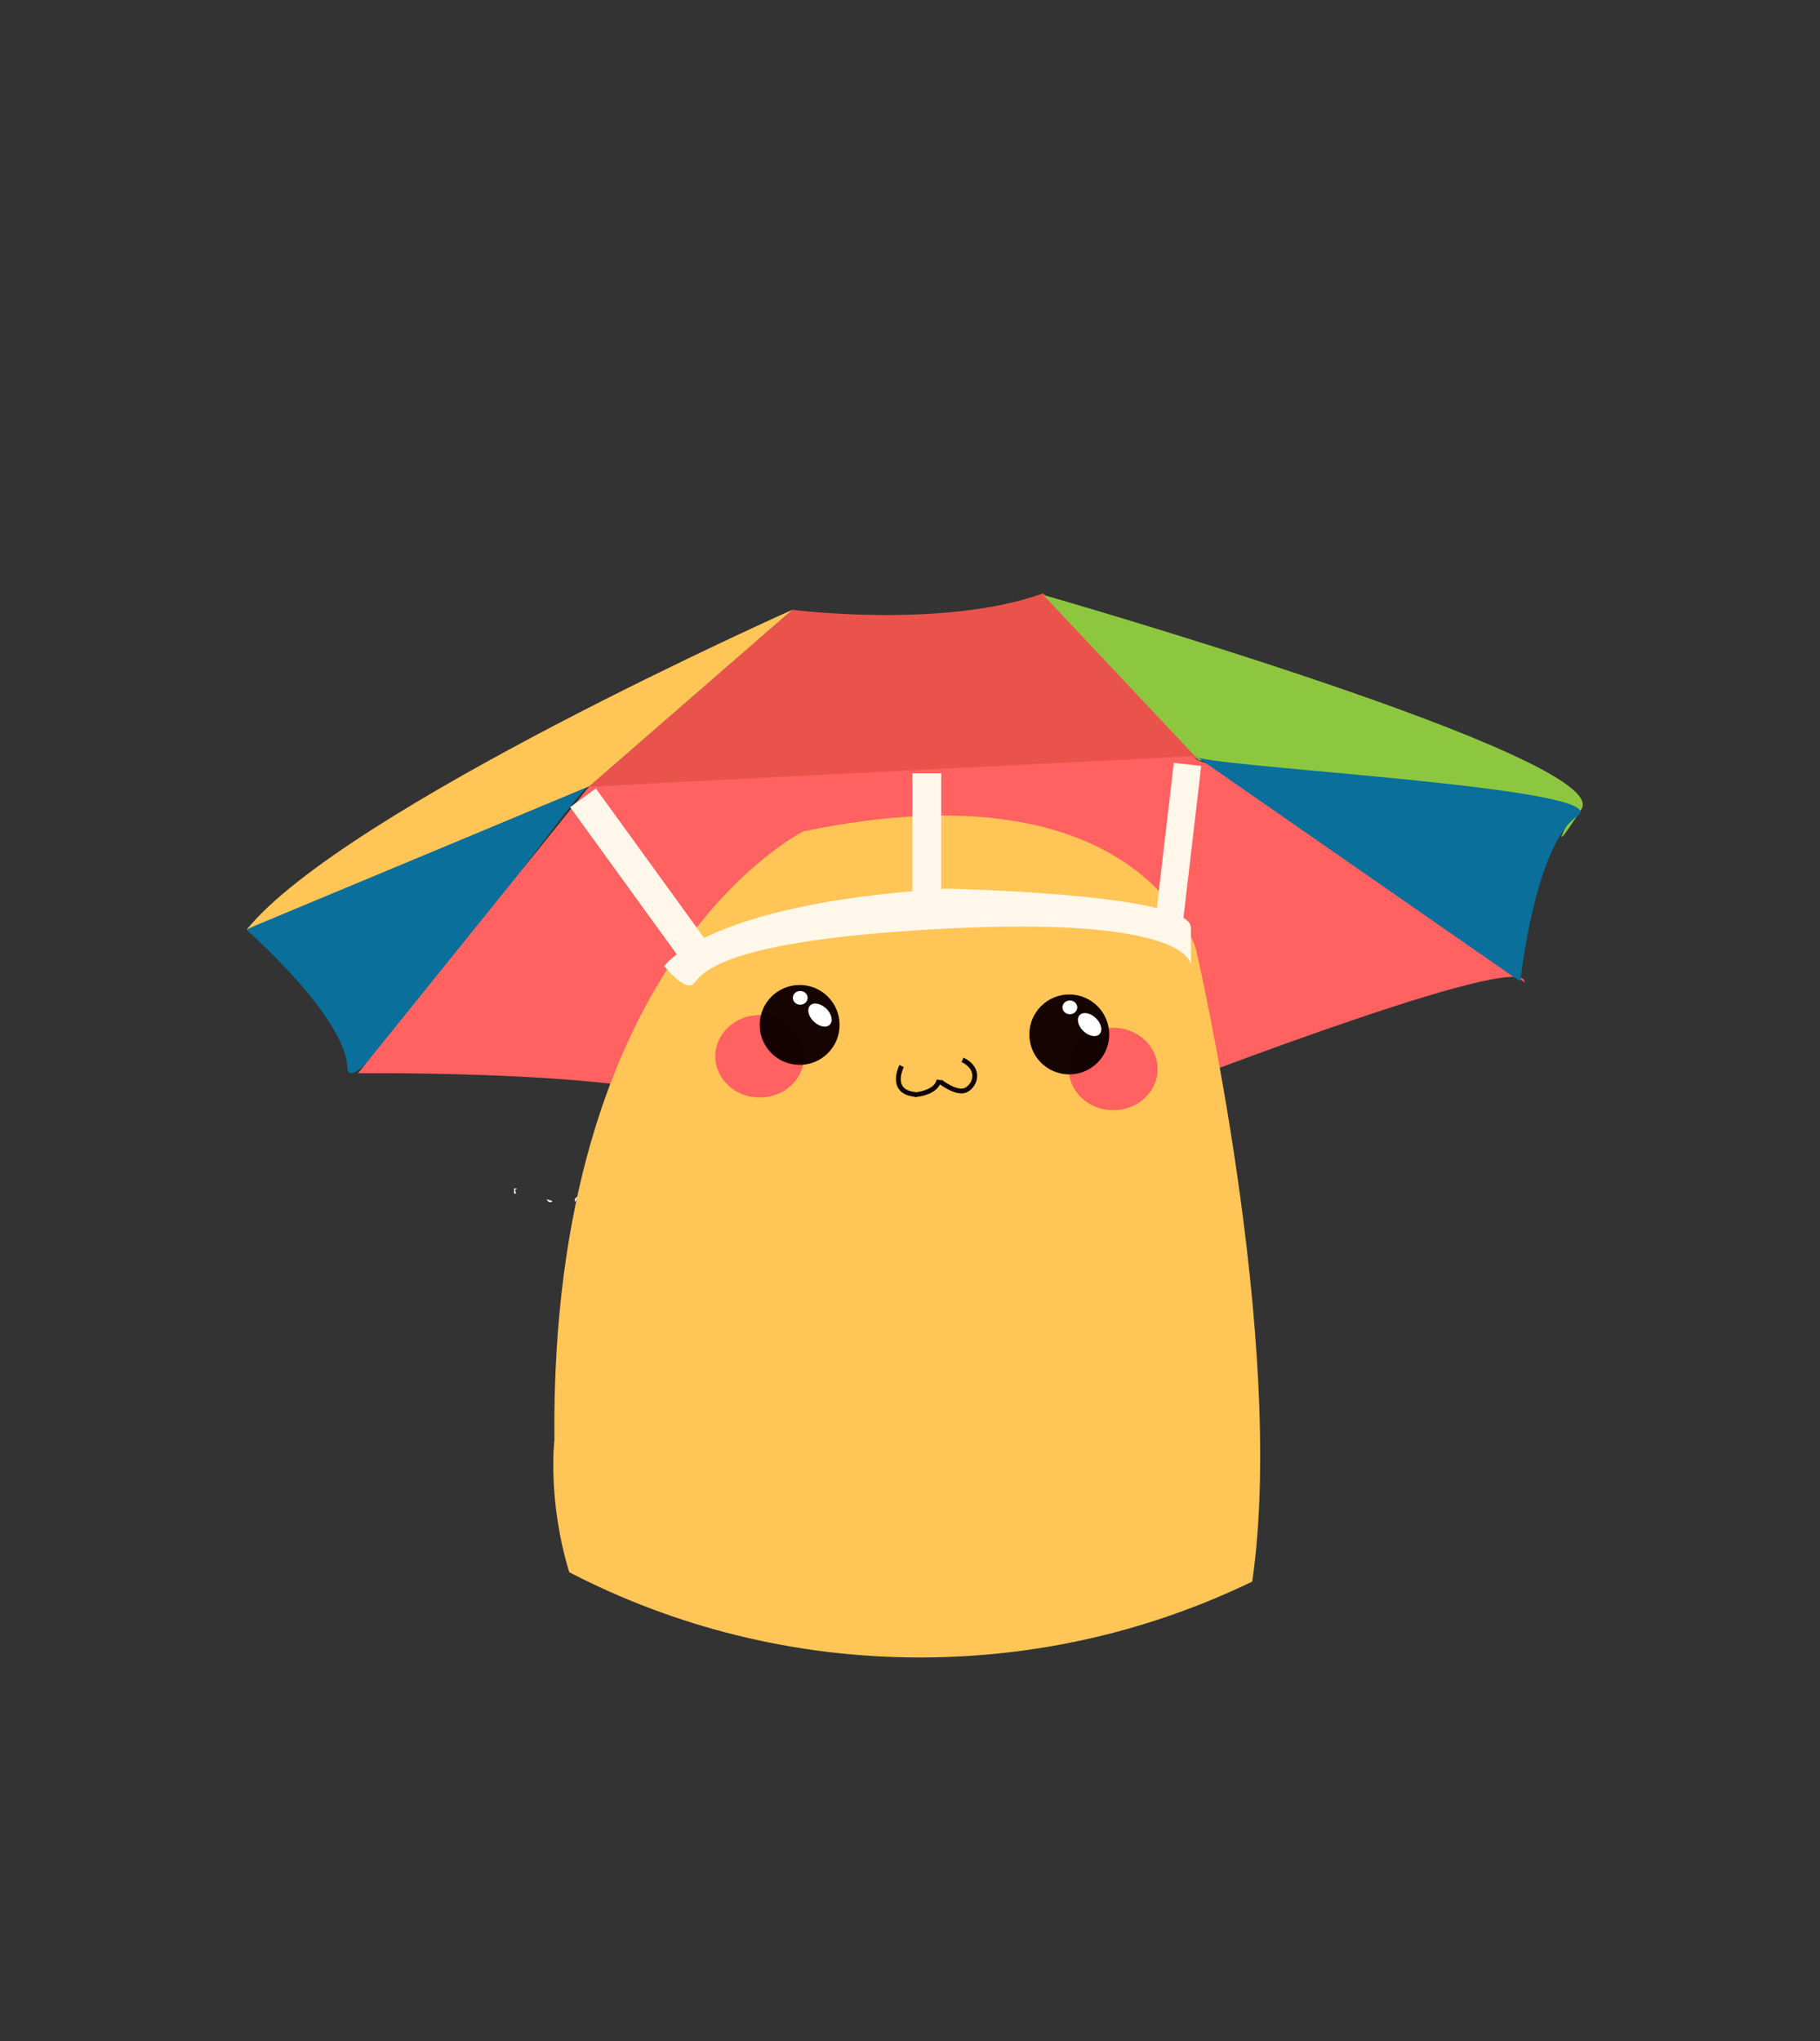<?xml version="1.0" encoding="utf-8"?>
<!-- Generator: Adobe Illustrator 15.1.0, SVG Export Plug-In . SVG Version: 6.00 Build 0)  -->
<!DOCTYPE svg PUBLIC "-//W3C//DTD SVG 1.1//EN" "http://www.w3.org/Graphics/SVG/1.1/DTD/svg11.dtd">
<svg version="1.1" id="Layer_1" xmlns="http://www.w3.org/2000/svg" xmlns:xlink="http://www.w3.org/1999/xlink" x="0px" y="0px"
	 width="379px" height="425px" viewBox="0 0 379 425" enable-background="new 0 0 379 425" xml:space="preserve">
<rect x="0" y="0" width="379" height="425" fill="#333333" stroke="none"/>
<g>
	<path fill-rule="evenodd" clip-rule="evenodd" fill="#FFFFFF" d="M146.078,206.633c0.215-2.175,0.158-4.623,0.158-7.014
		C146.395,200.904,146.713,205.082,146.078,206.633z"/>
	<path fill-rule="evenodd" clip-rule="evenodd" fill="#FFFFFF" d="M146.078,213.168c0.359,0.652,0.062,3.338,0.158,4.783
		C145.877,217.299,146.174,214.613,146.078,213.168z"/>
	<path fill-rule="evenodd" clip-rule="evenodd" fill="#FFFFFF" d="M107.022,247.439c0.214,0,0.425,0,0.638,0
		c-0.004,0.156-0.194,0.125-0.318,0.161c-0.187,0.423,0.306,0.939,0,0.956C106.766,248.44,107.239,248.061,107.022,247.439z"/>
	<path fill-rule="evenodd" clip-rule="evenodd" fill="#FFFFFF" d="M120.253,249.195c-0.128,0.297-0.267,0.583-0.318,0.955
		C119.395,250.083,119.815,249.225,120.253,249.195z"/>
	<path fill-rule="evenodd" clip-rule="evenodd" fill="#FFFFFF" d="M113.877,249.672c0.523,0.25,0.702,0.237,1.115,0.32
		C114.823,250.628,113.897,250.145,113.877,249.672z"/>
</g>
<path fill="#EA534C" d="M165,126.959c0,0,31.503,4.042,52.241-3.423l32.367,34.392l-126.915,5.806L165,126.959z"/>
<path fill="#FFC556" d="M165,126.959c0,0-93.39,41.557-113.668,66.629l71.361-29.854L165,126.959z"/>
<path fill="#0A6F9B" d="M51.332,193.588c0,0,20.646,18.064,21.015,28.756c0.369,10.693,49.077-60.442,50.346-58.61L52.808,192.85"/>
<path fill="#FF6260" d="M122.693,163.733L74.56,223.451c0,0,64.15-0.738,74.844,7.742c10.692,8.48,85.167-1.474,85.167-1.474
	s79.437-31.219,82.754-25.688c3.318,5.53-38.511-42.52-52.891-43.258c-14.378-0.737-16.221-3.318-16.221-3.318L122.693,163.733z"/>
<path fill="#8DC73F" d="M217.241,123.855c0,0,118.919,34.048,112.081,44.611c-7.53,11.637-2.425,2.064-2.425,2.064l-77.289-12.283
	L217.241,123.855z"/>
<path fill="#0A6F9B" d="M316.615,204.264c0,0,3.028-28.357,11.877-34.372c8.848-6.014-80.319-10.393-79.446-12.444l66.158,45.962"/>
<path fill="#FFC556" d="M167.316,173.086c0,0-52.845,25.934-51.867,126.727c0,0-1.499,12.46,3.094,27.524
	c21.874,11.335,46.711,17.745,73.048,17.745c24.793,0,48.26-5.678,69.174-15.8c7.285-50.185-11.738-131.732-11.738-131.732
	S237.773,158.41,167.316,173.086z"/>
<path fill="#FEF7EA" d="M138.33,201.16c0,0,8.571-13.082,58.773-16.146c0,0,50.897,1.01,50.897,8.114c0,7.104,0,7.96,0,7.96
	s1.001-10.457-51.645-7.715c-49.947,2.602-50.312,10.392-52.144,11.616C142.377,206.213,138.33,201.16,138.33,201.16z"/>
<rect x="190" y="161" fill="#FEF7EA" width="6" height="32"/>
<rect x="130.602" y="162.073" transform="matrix(0.81 -0.587 0.587 0.81 -82.199 113.43)" fill="#FEF7EA" width="6.617" height="42.932"/>
<rect x="242.67" y="159.043" transform="matrix(0.993 0.116 -0.116 0.993 21.915 -27.262)" fill="#FEF7EA" width="5.742" height="31.8"/>
<g>
	<path fill="none" stroke="#110101" stroke-width="5.479" stroke-miterlimit="10" d="M188.262,217.638"/>
	<g>
		<path fill="none" stroke="#110101" stroke-miterlimit="10" d="M187.755,221.947c0,0-2.775,5.372,2.848,5.912"/>
		<path fill="none" stroke="#110101" stroke-miterlimit="10" d="M190.458,227.932c0,0,4.579-0.289,5.083-3.1"/>
		<path fill="none" stroke="#110101" stroke-miterlimit="10" d="M195.796,225.192c0,0,3.458,2.739,5.405,1.731
			c1.945-1.012,3.062-4.398-0.759-6.273"/>
	</g>
	<ellipse fill="#FF6260" cx="231.817" cy="222.562" rx="9.247" ry="8.585"/>
	<g>
		<circle opacity="0.98" fill="#110101" cx="222.666" cy="215.369" r="8.318"/>
		<ellipse fill="#FFFFFF" cx="222.787" cy="209.733" rx="1.542" ry="1.431"/>
		<path fill="#FFFFFF" d="M228.2,211.965c1.142,1.096,1.489,2.585,0.771,3.333c-0.712,0.745-2.22,0.466-3.362-0.629
			c-1.143-1.094-1.488-2.586-0.774-3.333C225.552,210.59,227.059,210.871,228.2,211.965z"/>
	</g>
	<ellipse fill="#FF6260" cx="158.202" cy="219.918" rx="9.249" ry="8.588"/>
	<g>
		<circle opacity="0.98" fill="#110101" cx="166.52" cy="213.389" r="8.318"/>
		<ellipse fill="#FFFFFF" cx="166.641" cy="207.75" rx="1.541" ry="1.433"/>
		<path fill="#FFFFFF" d="M172.053,209.982c1.143,1.094,1.488,2.586,0.773,3.333s-2.223,0.464-3.361-0.629
			c-1.145-1.094-1.49-2.585-0.775-3.333C169.404,208.606,170.91,208.89,172.053,209.982z"/>
	</g>
</g>
</svg>
